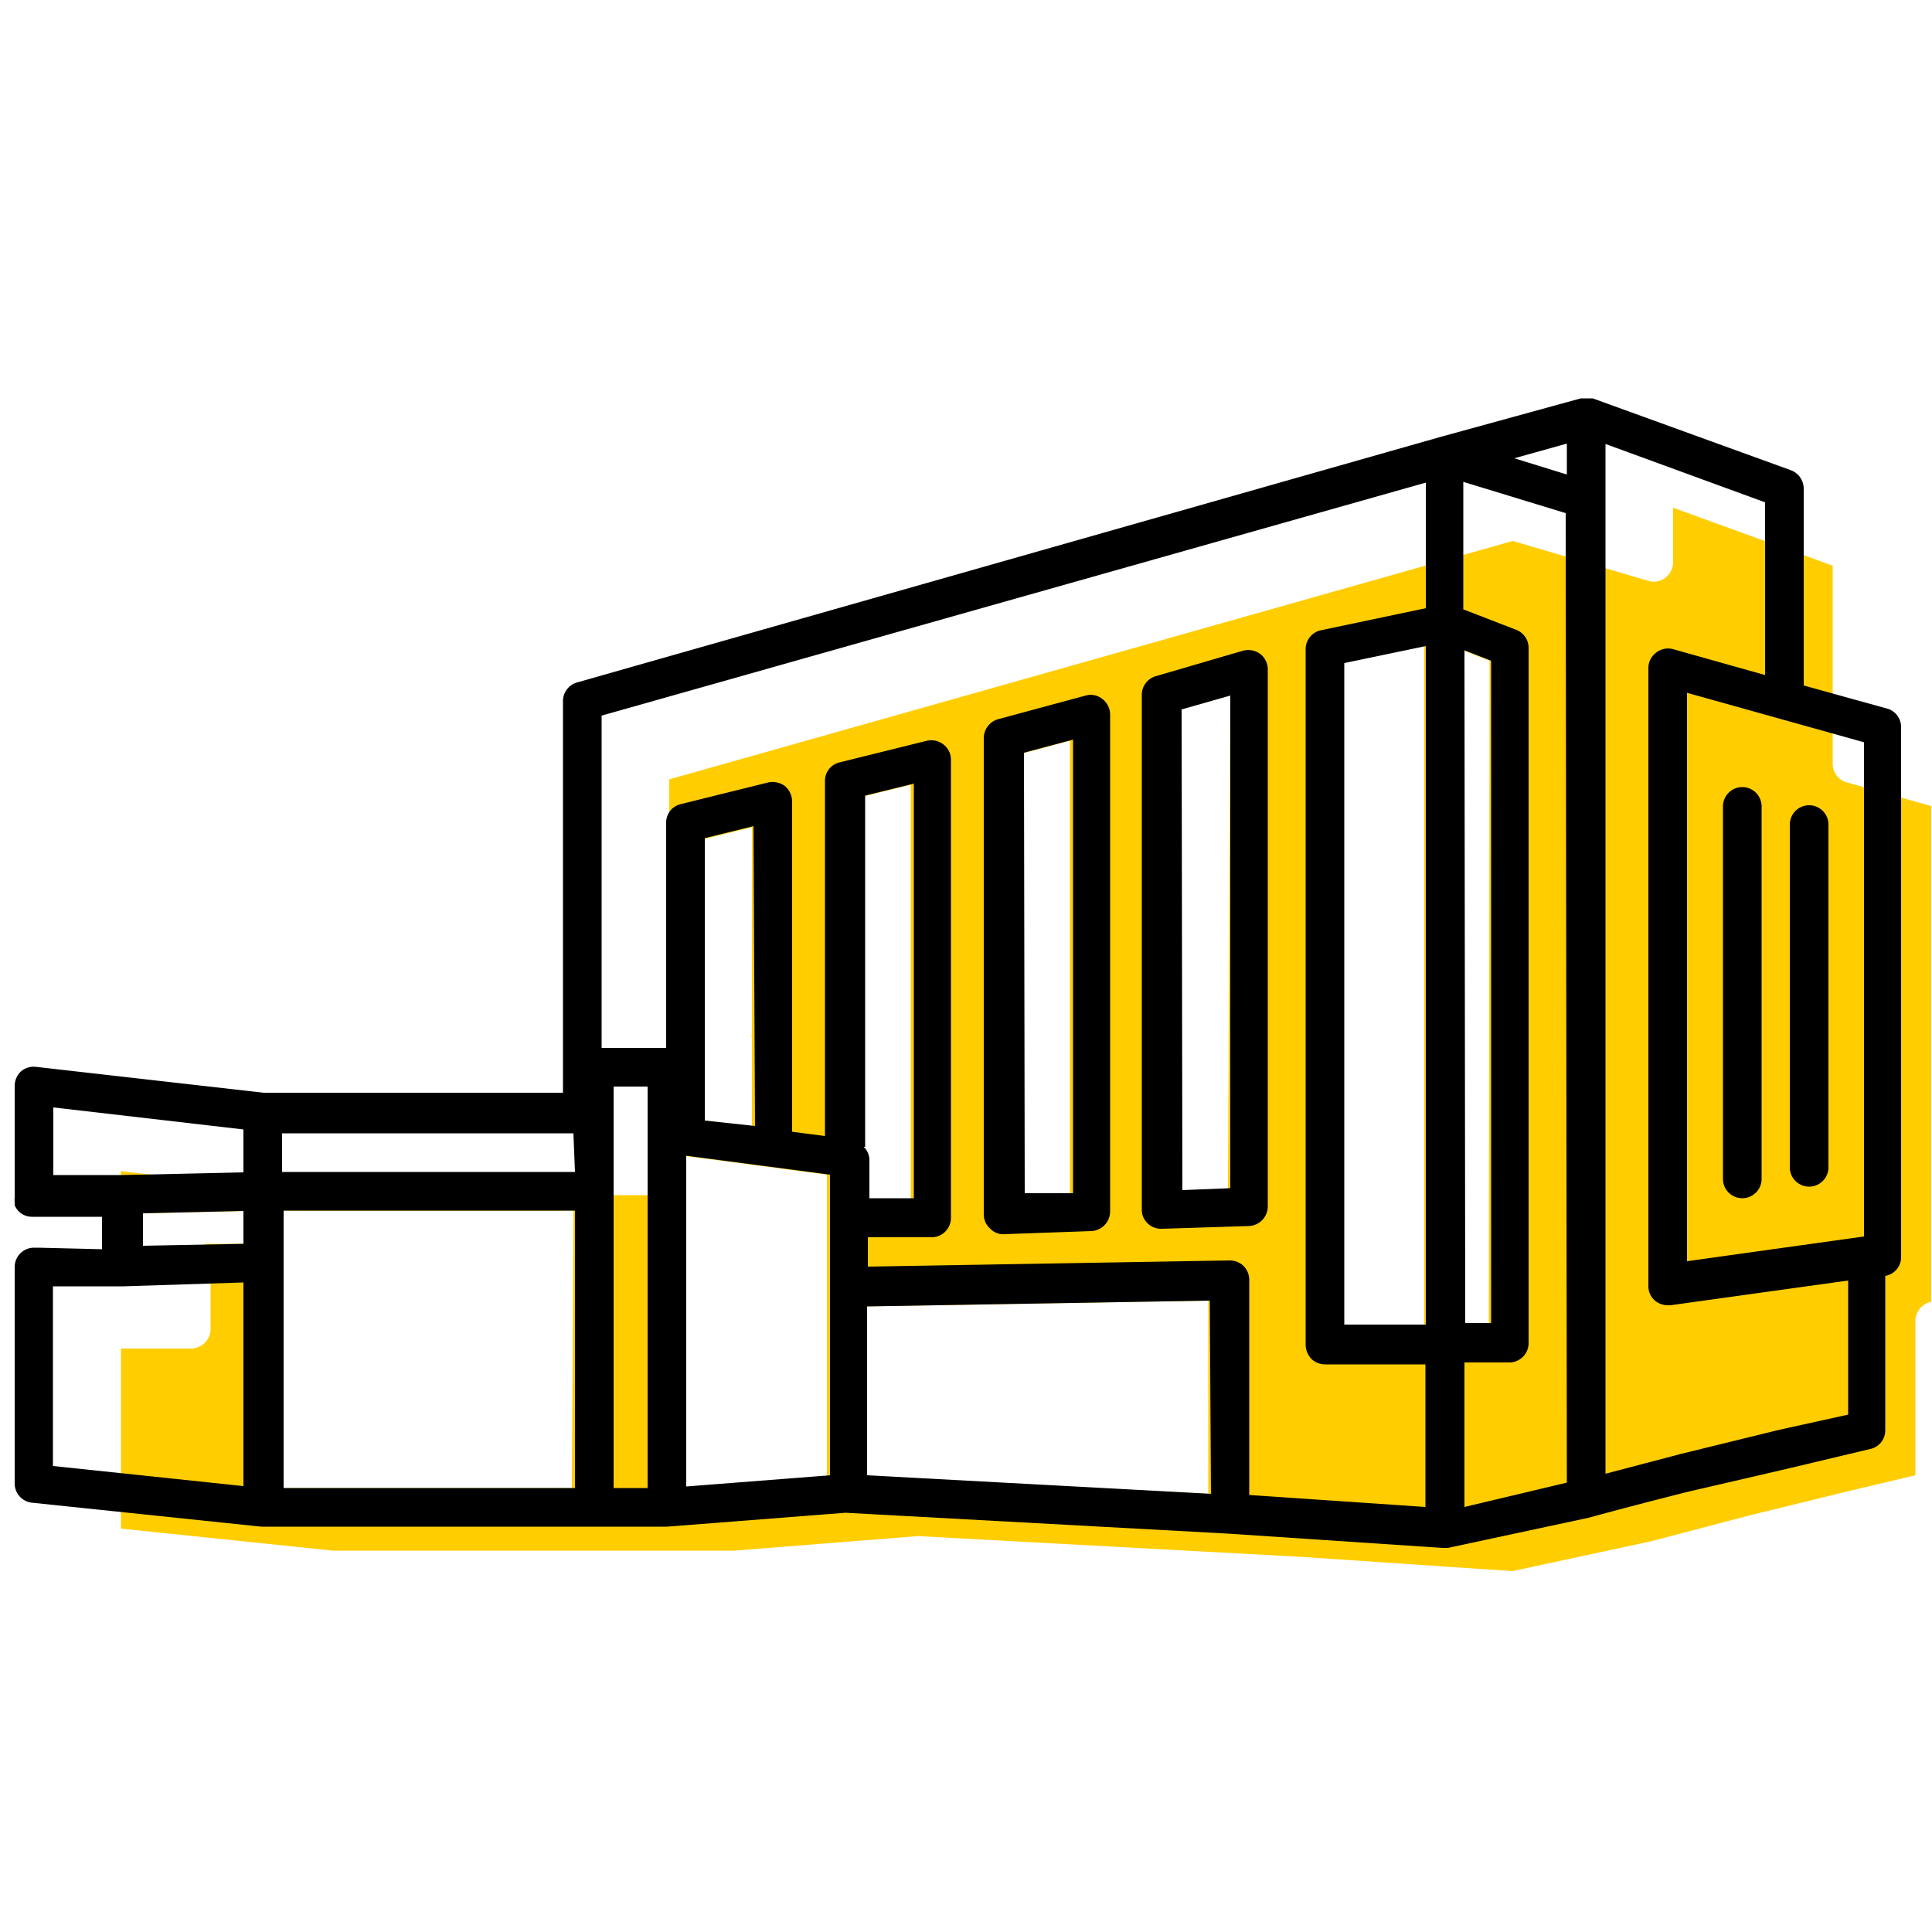 <svg id="ICONS" xmlns="http://www.w3.org/2000/svg" viewBox="0 0 50 50"><defs><style>.cls-1{fill:#ffcd00;}</style></defs><g id="Layer_4" data-name="Layer 4"><path class="cls-1" d="M47.8,20.25a.5.5,0,0,1-.37-.48V14.64l-4.13-1.5v1.41a.52.52,0,0,1-.21.41.49.49,0,0,1-.44.07L39.15,14,17.32,20.17V30.43a.5.5,0,0,1-.5.5H8.55l-5.42-.62v1.78H3.7V31.4l2.6-.06v.85l-1,0a.49.49,0,0,1,.15.35V34.4a.51.51,0,0,1-.49.5l-1.83,0v4.66l5.48.57H19l4.68-.37a.58.58,0,0,1,.19,0l9.78.53,5.49.37,3.58-.77,2.55-.67,2.57-.63,1.73-.41,0-4a.51.51,0,0,1,.41-.49V20.86Zm-33,18.26H7.3V31.33h7.54Zm11.62-19,1.27-.34,0,11.74-1.25,0Zm-8.22,2.21,1.26-.31,0,5.31a.32.32,0,0,0,0,.14v2.31L18.24,29Zm3.2,11.63v4.86l-3.72.29V29.91l3.72.49Zm.91-12.73,1.26-.31,0,10.73-1.15,0V30a.47.47,0,0,0-.09-.28Zm.09,17.59V33.81l8.87-.15,0,5Zm9.38-7.44-1.24.05V18.36L31.84,18Zm5.08,3.54-2.11,0V17.16l2.11-.44Zm1.67,0-.67,0V16.83l.69.27Z"/><path d="M48.88,18.35l-2.2-.61v-5.1a.51.51,0,0,0-.33-.47l-5.13-1.86h-.31l-3.64,1h0L14.94,17.66a.5.5,0,0,0-.37.48V28.28H6.82L.93,27.61a.51.51,0,0,0-.39.12.52.52,0,0,0-.16.37V31h0a.43.43,0,0,0,0,.11s0,.05,0,.08a.48.48,0,0,0,.46.3h0l1.8,0v.84L1,32.29H.87a.5.5,0,0,0-.49.5V38.4a.5.5,0,0,0,.45.49l5.93.62H17.26l4.62-.36h0l9.9.54h0l5.55.37h.14l3.64-.78h0c.84-.23,1.69-.45,2.56-.67L46.3,38l2.1-.5a.49.49,0,0,0,.39-.48l0-4a.49.49,0,0,0,.41-.49V18.83A.5.5,0,0,0,48.88,18.35ZM48.24,32l-4.58.64V17.93l4.58,1.28ZM37.9,16.83l.69.27,0,17.14-.67,0Zm-1,17.45-2.11,0V17.16l2.11-.44Zm3.65-22-1.36-.42,1.36-.38Zm-3.65.21v3.25l-2.71.57a.5.5,0,0,0-.4.49V34.81a.55.55,0,0,0,.15.36.52.52,0,0,0,.35.14h0l2.6,0V39l-4.56-.31,0-5.57a.51.51,0,0,0-.15-.36.52.52,0,0,0-.36-.14l-9.36.16v-.76l1.67,0a.5.5,0,0,0,.48-.5l0-11.86a.49.49,0,0,0-.19-.39.51.51,0,0,0-.43-.1l-2.26.56a.49.49,0,0,0-.38.48v9.19l-.85-.11V20.74a.53.53,0,0,0-.19-.4.54.54,0,0,0-.43-.09l-2.26.56a.49.49,0,0,0-.38.48v5.83H15.57v-8.6ZM31.34,38.66l-8.9-.48V33.81l8.87-.15Zm-24-.15V31.33h7.54v7.18Zm12.2-9.37L18.24,29V21.69l1.26-.31Zm-2.78.2h0v9.17h-.88V28.12h.88Zm1,9.13V29.91l3.72.49v7.78Zm4.63-8.79V20.59l1.26-.31,0,10.73-1.15,0V30A.47.47,0,0,0,22.35,29.68Zm-7.51.65H7.3v-1h7.54ZM6.3,29.23v1.11l-3.11.07H2.45l-1.07,0V28.66Zm0,2.11v.85l-2.6.05V31.4Zm0,1.85v5.27l-4.93-.52V33.29l1.83,0h0Zm34.25,5.18L37.9,39V35.26l1.18,0a.5.5,0,0,0,.48-.5l0-18a.5.5,0,0,0-.32-.46l-1.37-.53v-3.3l2.65.81ZM46.06,37l-2.57.63-1.94.51V11.49L45.68,13v4.47l-2.38-.67a.5.5,0,0,0-.44.09.5.5,0,0,0-.2.39v16a.49.49,0,0,0,.17.38.52.52,0,0,0,.33.12h.07l4.6-.64,0,3.47Z"/><path d="M45.09,20.37a.5.5,0,0,0-.5.5v9.64a.5.5,0,0,0,.5.5.5.5,0,0,0,.5-.5V20.87A.5.5,0,0,0,45.09,20.37Z"/><path d="M46.32,21.34v8.87a.5.5,0,0,0,1,0V21.34a.5.5,0,1,0-1,0Z"/><path d="M30.08,31.8h0l2.24-.07a.51.51,0,0,0,.49-.5l0-13.91a.51.51,0,0,0-.2-.4.53.53,0,0,0-.44-.08l-2.26.66a.5.5,0,0,0-.36.48V31.3a.48.48,0,0,0,.15.36A.5.5,0,0,0,30.08,31.8Zm.5-13.44L31.84,18l0,12.75-1.24.05Z"/><path d="M26,31.94h0l2.24-.08a.51.51,0,0,0,.49-.5l0-12.87a.51.51,0,0,0-.2-.4A.48.48,0,0,0,28.1,18l-2.26.61a.51.51,0,0,0-.38.48V31.44a.48.48,0,0,0,.16.35A.46.46,0,0,0,26,31.94Zm.5-12.46,1.27-.34,0,11.74-1.25,0Z"/></g></svg>